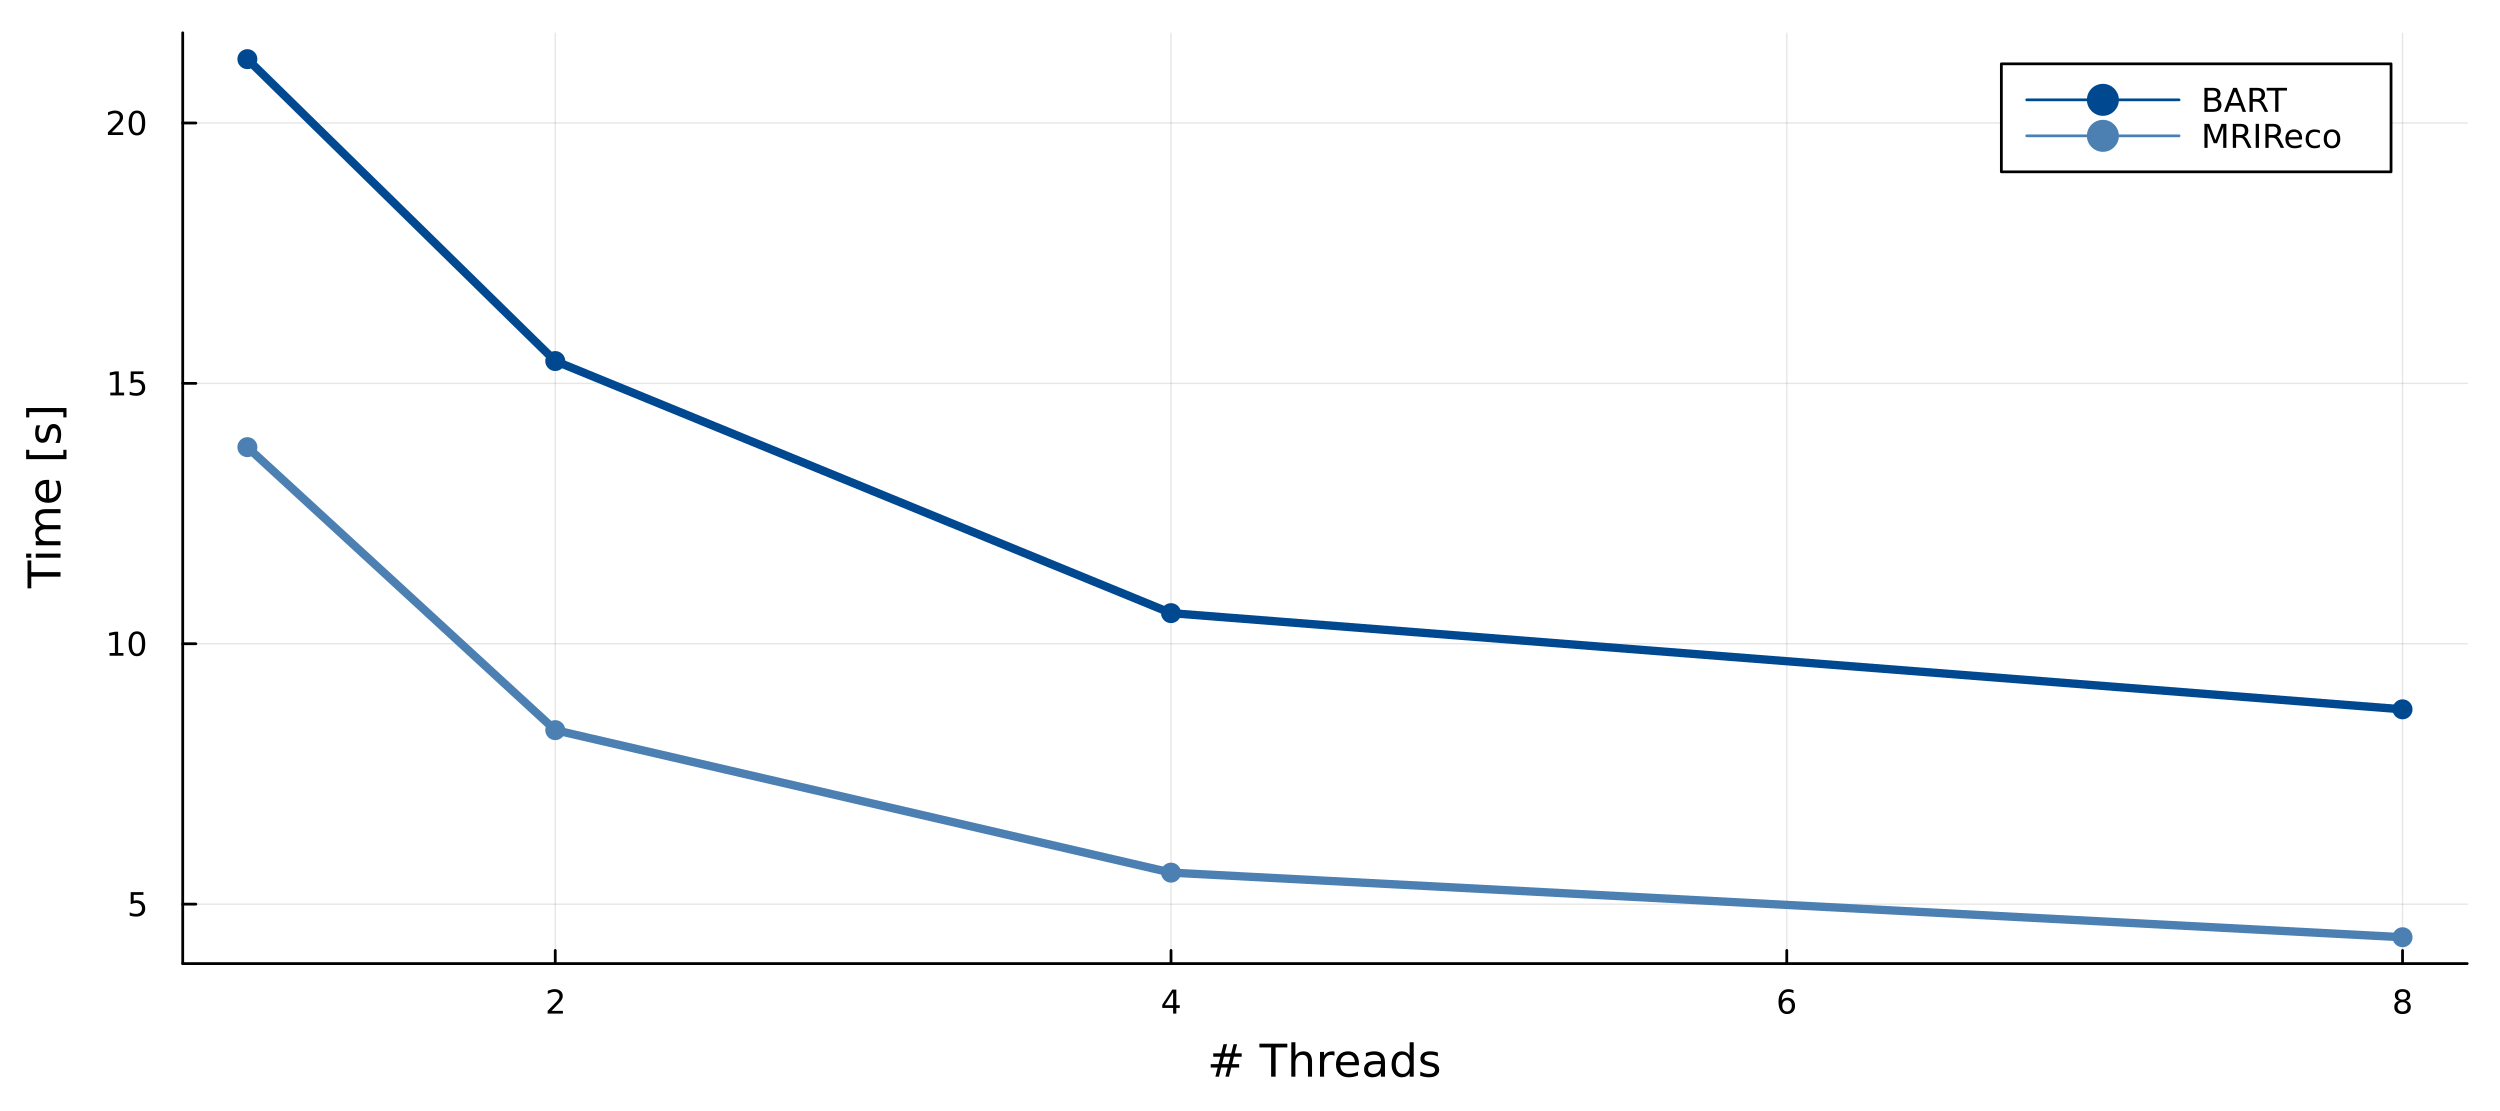 <?xml version="1.0" encoding="utf-8"?>
<svg xmlns="http://www.w3.org/2000/svg" xmlns:xlink="http://www.w3.org/1999/xlink" width="900" height="400" viewBox="0 0 3600 1600">
<rect x="0" y="0" width="3600" height="1600" fill="#333333" stroke="none"/>
<defs>
  <clipPath id="clip050">
    <rect x="0" y="0" width="3600" height="1600"/>
  </clipPath>
</defs>
<path clip-path="url(#clip050)" d="
M0 1600 L3600 1600 L3600 0 L0 0  Z
  " fill="#ffffff" fill-rule="evenodd" fill-opacity="1"/>
<defs>
  <clipPath id="clip051">
    <rect x="720" y="0" width="2521" height="1600"/>
  </clipPath>
</defs>
<path clip-path="url(#clip050)" d="
M263.116 1387.55 L3552.76 1387.55 L3552.76 47.244 L263.116 47.244  Z
  " fill="#ffffff" fill-rule="evenodd" fill-opacity="1"/>
<defs>
  <clipPath id="clip052">
    <rect x="263" y="47" width="3291" height="1341"/>
  </clipPath>
</defs>
<polyline clip-path="url(#clip052)" style="stroke:#000000; stroke-linecap:round; stroke-linejoin:round; stroke-width:2; stroke-opacity:0.1; fill:none" points="
  799.566,1387.55 799.566,47.244 
  "/>
<polyline clip-path="url(#clip052)" style="stroke:#000000; stroke-linecap:round; stroke-linejoin:round; stroke-width:2; stroke-opacity:0.1; fill:none" points="
  1686.26,1387.55 1686.26,47.244 
  "/>
<polyline clip-path="url(#clip052)" style="stroke:#000000; stroke-linecap:round; stroke-linejoin:round; stroke-width:2; stroke-opacity:0.1; fill:none" points="
  2572.96,1387.55 2572.96,47.244 
  "/>
<polyline clip-path="url(#clip052)" style="stroke:#000000; stroke-linecap:round; stroke-linejoin:round; stroke-width:2; stroke-opacity:0.1; fill:none" points="
  3459.65,1387.55 3459.65,47.244 
  "/>
<polyline clip-path="url(#clip050)" style="stroke:#000000; stroke-linecap:round; stroke-linejoin:round; stroke-width:4; stroke-opacity:1; fill:none" points="
  263.116,1387.55 3552.76,1387.55 
  "/>
<polyline clip-path="url(#clip050)" style="stroke:#000000; stroke-linecap:round; stroke-linejoin:round; stroke-width:4; stroke-opacity:1; fill:none" points="
  799.566,1387.55 799.566,1368.65 
  "/>
<polyline clip-path="url(#clip050)" style="stroke:#000000; stroke-linecap:round; stroke-linejoin:round; stroke-width:4; stroke-opacity:1; fill:none" points="
  1686.26,1387.55 1686.26,1368.65 
  "/>
<polyline clip-path="url(#clip050)" style="stroke:#000000; stroke-linecap:round; stroke-linejoin:round; stroke-width:4; stroke-opacity:1; fill:none" points="
  2572.96,1387.55 2572.96,1368.65 
  "/>
<polyline clip-path="url(#clip050)" style="stroke:#000000; stroke-linecap:round; stroke-linejoin:round; stroke-width:4; stroke-opacity:1; fill:none" points="
  3459.65,1387.55 3459.65,1368.65 
  "/>
<path clip-path="url(#clip050)" d="M794.219 1455.61 L810.539 1455.61 L810.539 1459.55 L788.594 1459.55 L788.594 1455.61 Q791.256 1452.86 795.84 1448.23 Q800.446 1443.58 801.627 1442.23 Q803.872 1439.71 804.752 1437.97 Q805.654 1436.21 805.654 1434.52 Q805.654 1431.77 803.71 1430.03 Q801.789 1428.3 798.687 1428.3 Q796.488 1428.3 794.034 1429.06 Q791.604 1429.83 788.826 1431.38 L788.826 1426.65 Q791.65 1425.52 794.104 1424.94 Q796.557 1424.36 798.594 1424.36 Q803.965 1424.36 807.159 1427.05 Q810.353 1429.73 810.353 1434.22 Q810.353 1436.35 809.543 1438.27 Q808.756 1440.17 806.65 1442.77 Q806.071 1443.44 802.969 1446.65 Q799.867 1449.85 794.219 1455.61 Z" fill="#000000" fill-rule="evenodd" fill-opacity="1" /><path clip-path="url(#clip050)" d="M1689.27 1429.06 L1677.47 1447.51 L1689.27 1447.51 L1689.27 1429.06 M1688.04 1424.99 L1693.92 1424.99 L1693.92 1447.51 L1698.85 1447.51 L1698.85 1451.4 L1693.92 1451.4 L1693.92 1459.55 L1689.27 1459.55 L1689.27 1451.4 L1673.67 1451.4 L1673.67 1446.89 L1688.04 1424.99 Z" fill="#000000" fill-rule="evenodd" fill-opacity="1" /><path clip-path="url(#clip050)" d="M2573.36 1440.4 Q2570.21 1440.4 2568.36 1442.56 Q2566.53 1444.71 2566.53 1448.46 Q2566.53 1452.19 2568.36 1454.36 Q2570.21 1456.52 2573.36 1456.52 Q2576.51 1456.52 2578.34 1454.36 Q2580.19 1452.19 2580.19 1448.46 Q2580.19 1444.71 2578.34 1442.56 Q2576.51 1440.4 2573.36 1440.4 M2582.64 1425.75 L2582.64 1430.01 Q2580.89 1429.18 2579.08 1428.74 Q2577.3 1428.3 2575.54 1428.3 Q2570.91 1428.3 2568.46 1431.42 Q2566.02 1434.55 2565.68 1440.87 Q2567.04 1438.85 2569.1 1437.79 Q2571.16 1436.7 2573.64 1436.7 Q2578.85 1436.7 2581.86 1439.87 Q2584.89 1443.02 2584.89 1448.46 Q2584.89 1453.78 2581.74 1457 Q2578.59 1460.22 2573.36 1460.22 Q2567.37 1460.22 2564.2 1455.64 Q2561.02 1451.03 2561.02 1442.3 Q2561.02 1434.11 2564.91 1429.25 Q2568.8 1424.36 2575.35 1424.36 Q2577.11 1424.36 2578.89 1424.71 Q2580.7 1425.06 2582.64 1425.75 Z" fill="#000000" fill-rule="evenodd" fill-opacity="1" /><path clip-path="url(#clip050)" d="M3459.65 1443.14 Q3456.32 1443.14 3454.4 1444.92 Q3452.5 1446.7 3452.5 1449.83 Q3452.5 1452.95 3454.4 1454.73 Q3456.32 1456.52 3459.65 1456.52 Q3462.99 1456.52 3464.91 1454.73 Q3466.83 1452.93 3466.83 1449.83 Q3466.83 1446.7 3464.91 1444.92 Q3463.01 1443.14 3459.65 1443.14 M3454.98 1441.15 Q3451.97 1440.4 3450.28 1438.34 Q3448.61 1436.28 3448.61 1433.32 Q3448.61 1429.18 3451.55 1426.77 Q3454.51 1424.36 3459.65 1424.36 Q3464.81 1424.36 3467.75 1426.77 Q3470.69 1429.18 3470.69 1433.32 Q3470.69 1436.28 3469 1438.34 Q3467.34 1440.4 3464.35 1441.15 Q3467.73 1441.93 3469.61 1444.22 Q3471.5 1446.52 3471.5 1449.83 Q3471.5 1454.85 3468.43 1457.53 Q3465.37 1460.22 3459.65 1460.22 Q3453.94 1460.22 3450.86 1457.53 Q3447.8 1454.85 3447.8 1449.83 Q3447.8 1446.52 3449.7 1444.22 Q3451.6 1441.93 3454.98 1441.15 M3453.26 1433.76 Q3453.26 1436.45 3454.93 1437.95 Q3456.62 1439.46 3459.65 1439.46 Q3462.66 1439.46 3464.35 1437.95 Q3466.06 1436.45 3466.06 1433.76 Q3466.06 1431.08 3464.35 1429.57 Q3462.66 1428.07 3459.65 1428.07 Q3456.62 1428.07 3454.93 1429.57 Q3453.26 1431.08 3453.26 1433.76 Z" fill="#000000" fill-rule="evenodd" fill-opacity="1" /><path clip-path="url(#clip050)" d="M1771.73 1521.73 L1762.46 1521.73 L1759.79 1532.36 L1769.12 1532.36 L1771.73 1521.73 M1766.95 1503.62 L1763.64 1516.83 L1772.94 1516.83 L1776.28 1503.62 L1781.37 1503.62 L1778.09 1516.83 L1788.02 1516.83 L1788.02 1521.73 L1776.85 1521.73 L1774.24 1532.36 L1784.36 1532.36 L1784.36 1537.23 L1773 1537.23 L1769.69 1550.41 L1764.6 1550.41 L1767.87 1537.23 L1758.55 1537.23 L1755.27 1550.41 L1750.15 1550.41 L1753.46 1537.23 L1743.43 1537.23 L1743.43 1532.36 L1754.63 1532.36 L1757.31 1521.73 L1747.06 1521.73 L1747.06 1516.83 L1758.55 1516.83 L1761.8 1503.62 L1766.95 1503.62 Z" fill="#000000" fill-rule="evenodd" fill-opacity="1" /><path clip-path="url(#clip050)" d="M1813.55 1502.89 L1853.75 1502.89 L1853.75 1508.3 L1836.88 1508.3 L1836.88 1550.41 L1830.42 1550.41 L1830.42 1508.3 L1813.55 1508.3 L1813.55 1502.89 Z" fill="#000000" fill-rule="evenodd" fill-opacity="1" /><path clip-path="url(#clip050)" d="M1889.33 1528.9 L1889.33 1550.41 L1883.48 1550.41 L1883.48 1529.09 Q1883.48 1524.03 1881.5 1521.51 Q1879.53 1519 1875.58 1519 Q1870.84 1519 1868.1 1522.02 Q1865.37 1525.04 1865.37 1530.26 L1865.37 1550.41 L1859.48 1550.41 L1859.48 1500.89 L1865.37 1500.89 L1865.37 1520.3 Q1867.47 1517.09 1870.3 1515.5 Q1873.16 1513.9 1876.89 1513.9 Q1883.03 1513.9 1886.18 1517.72 Q1889.33 1521.51 1889.33 1528.9 Z" fill="#000000" fill-rule="evenodd" fill-opacity="1" /><path clip-path="url(#clip050)" d="M1921.67 1520.24 Q1920.68 1519.67 1919.51 1519.41 Q1918.36 1519.12 1916.96 1519.12 Q1911.99 1519.12 1909.32 1522.37 Q1906.68 1525.59 1906.68 1531.63 L1906.68 1550.41 L1900.79 1550.41 L1900.79 1514.76 L1906.68 1514.76 L1906.68 1520.3 Q1908.52 1517.06 1911.48 1515.5 Q1914.44 1513.9 1918.68 1513.9 Q1919.28 1513.9 1920.01 1514 Q1920.75 1514.06 1921.64 1514.22 L1921.67 1520.24 Z" fill="#000000" fill-rule="evenodd" fill-opacity="1" /><path clip-path="url(#clip050)" d="M1956.87 1531.12 L1956.87 1533.99 L1929.95 1533.99 Q1930.33 1540.04 1933.57 1543.22 Q1936.85 1546.37 1942.68 1546.37 Q1946.05 1546.37 1949.2 1545.54 Q1952.38 1544.71 1955.5 1543.06 L1955.5 1548.6 Q1952.35 1549.93 1949.04 1550.63 Q1945.73 1551.33 1942.33 1551.33 Q1933.8 1551.33 1928.8 1546.37 Q1923.83 1541.4 1923.83 1532.94 Q1923.83 1524.19 1928.54 1519.06 Q1933.29 1513.9 1941.31 1513.9 Q1948.5 1513.9 1952.67 1518.55 Q1956.87 1523.17 1956.87 1531.12 M1951.02 1529.4 Q1950.95 1524.6 1948.31 1521.73 Q1945.7 1518.87 1941.37 1518.87 Q1936.47 1518.87 1933.51 1521.64 Q1930.58 1524.41 1930.14 1529.44 L1951.02 1529.4 Z" fill="#000000" fill-rule="evenodd" fill-opacity="1" /><path clip-path="url(#clip050)" d="M1982.69 1532.49 Q1975.59 1532.49 1972.85 1534.12 Q1970.11 1535.74 1970.11 1539.65 Q1970.11 1542.77 1972.15 1544.62 Q1974.22 1546.43 1977.75 1546.43 Q1982.62 1546.43 1985.55 1543 Q1988.51 1539.53 1988.51 1533.8 L1988.51 1532.49 L1982.69 1532.49 M1994.37 1530.07 L1994.37 1550.41 L1988.51 1550.41 L1988.51 1545 Q1986.5 1548.25 1983.51 1549.81 Q1980.52 1551.33 1976.19 1551.33 Q1970.72 1551.33 1967.47 1548.28 Q1964.26 1545.19 1964.26 1540.04 Q1964.26 1534.02 1968.27 1530.96 Q1972.31 1527.91 1980.3 1527.91 L1988.51 1527.91 L1988.51 1527.34 Q1988.51 1523.29 1985.84 1521.1 Q1983.19 1518.87 1978.39 1518.87 Q1975.33 1518.87 1972.44 1519.6 Q1969.54 1520.33 1966.87 1521.8 L1966.87 1516.39 Q1970.08 1515.15 1973.1 1514.54 Q1976.13 1513.9 1978.99 1513.9 Q1986.73 1513.9 1990.55 1517.91 Q1994.37 1521.93 1994.37 1530.07 Z" fill="#000000" fill-rule="evenodd" fill-opacity="1" /><path clip-path="url(#clip050)" d="M2029.89 1520.17 L2029.89 1500.89 L2035.74 1500.89 L2035.74 1550.41 L2029.89 1550.41 L2029.89 1545.06 Q2028.04 1548.25 2025.21 1549.81 Q2022.41 1551.33 2018.46 1551.33 Q2012 1551.33 2007.93 1546.18 Q2003.88 1541.02 2003.88 1532.62 Q2003.88 1524.22 2007.93 1519.06 Q2012 1513.9 2018.46 1513.9 Q2022.41 1513.9 2025.21 1515.46 Q2028.04 1516.99 2029.89 1520.17 M2009.93 1532.62 Q2009.93 1539.08 2012.57 1542.77 Q2015.25 1546.43 2019.89 1546.43 Q2024.54 1546.43 2027.21 1542.77 Q2029.89 1539.08 2029.89 1532.62 Q2029.89 1526.16 2027.21 1522.5 Q2024.54 1518.81 2019.89 1518.81 Q2015.25 1518.81 2012.57 1522.5 Q2009.93 1526.16 2009.93 1532.62 Z" fill="#000000" fill-rule="evenodd" fill-opacity="1" /><path clip-path="url(#clip050)" d="M2070.53 1515.81 L2070.53 1521.35 Q2068.05 1520.08 2065.38 1519.44 Q2062.7 1518.81 2059.84 1518.81 Q2055.48 1518.81 2053.28 1520.14 Q2051.12 1521.48 2051.12 1524.15 Q2051.12 1526.19 2052.68 1527.37 Q2054.24 1528.51 2058.95 1529.56 L2060.95 1530.01 Q2067.19 1531.35 2069.8 1533.8 Q2072.44 1536.22 2072.44 1540.58 Q2072.44 1545.54 2068.49 1548.44 Q2064.58 1551.33 2057.7 1551.33 Q2054.84 1551.33 2051.72 1550.76 Q2048.63 1550.22 2045.2 1549.11 L2045.2 1543.06 Q2048.44 1544.75 2051.59 1545.61 Q2054.74 1546.43 2057.83 1546.43 Q2061.97 1546.43 2064.2 1545.03 Q2066.43 1543.6 2066.43 1541.02 Q2066.43 1538.64 2064.8 1537.36 Q2063.21 1536.09 2057.77 1534.91 L2055.73 1534.43 Q2050.29 1533.29 2047.87 1530.93 Q2045.45 1528.55 2045.45 1524.41 Q2045.45 1519.38 2049.02 1516.64 Q2052.58 1513.9 2059.14 1513.9 Q2062.38 1513.9 2065.25 1514.38 Q2068.11 1514.86 2070.53 1515.81 Z" fill="#000000" fill-rule="evenodd" fill-opacity="1" /><polyline clip-path="url(#clip052)" style="stroke:#000000; stroke-linecap:round; stroke-linejoin:round; stroke-width:2; stroke-opacity:0.1; fill:none" points="
  263.116,1301.96 3552.76,1301.96 
  "/>
<polyline clip-path="url(#clip052)" style="stroke:#000000; stroke-linecap:round; stroke-linejoin:round; stroke-width:2; stroke-opacity:0.1; fill:none" points="
  263.116,927.004 3552.76,927.004 
  "/>
<polyline clip-path="url(#clip052)" style="stroke:#000000; stroke-linecap:round; stroke-linejoin:round; stroke-width:2; stroke-opacity:0.1; fill:none" points="
  263.116,552.046 3552.76,552.046 
  "/>
<polyline clip-path="url(#clip052)" style="stroke:#000000; stroke-linecap:round; stroke-linejoin:round; stroke-width:2; stroke-opacity:0.1; fill:none" points="
  263.116,177.088 3552.76,177.088 
  "/>
<polyline clip-path="url(#clip050)" style="stroke:#000000; stroke-linecap:round; stroke-linejoin:round; stroke-width:4; stroke-opacity:1; fill:none" points="
  263.116,1387.55 263.116,47.244 
  "/>
<polyline clip-path="url(#clip050)" style="stroke:#000000; stroke-linecap:round; stroke-linejoin:round; stroke-width:4; stroke-opacity:1; fill:none" points="
  263.116,1301.96 282.013,1301.96 
  "/>
<polyline clip-path="url(#clip050)" style="stroke:#000000; stroke-linecap:round; stroke-linejoin:round; stroke-width:4; stroke-opacity:1; fill:none" points="
  263.116,927.004 282.013,927.004 
  "/>
<polyline clip-path="url(#clip050)" style="stroke:#000000; stroke-linecap:round; stroke-linejoin:round; stroke-width:4; stroke-opacity:1; fill:none" points="
  263.116,552.046 282.013,552.046 
  "/>
<polyline clip-path="url(#clip050)" style="stroke:#000000; stroke-linecap:round; stroke-linejoin:round; stroke-width:4; stroke-opacity:1; fill:none" points="
  263.116,177.088 282.013,177.088 
  "/>
<path clip-path="url(#clip050)" d="M188.213 1284.68 L206.569 1284.68 L206.569 1288.62 L192.495 1288.62 L192.495 1297.09 Q193.514 1296.74 194.532 1296.58 Q195.551 1296.39 196.569 1296.39 Q202.356 1296.39 205.736 1299.57 Q209.116 1302.74 209.116 1308.15 Q209.116 1313.73 205.643 1316.83 Q202.171 1319.91 195.852 1319.91 Q193.676 1319.91 191.407 1319.54 Q189.162 1319.17 186.755 1318.43 L186.755 1313.73 Q188.838 1314.87 191.06 1315.42 Q193.282 1315.98 195.759 1315.98 Q199.764 1315.98 202.102 1313.87 Q204.44 1311.77 204.44 1308.15 Q204.44 1304.54 202.102 1302.44 Q199.764 1300.33 195.759 1300.33 Q193.884 1300.33 192.009 1300.75 Q190.157 1301.16 188.213 1302.04 L188.213 1284.68 Z" fill="#000000" fill-rule="evenodd" fill-opacity="1" /><path clip-path="url(#clip050)" d="M157.82 940.349 L165.459 940.349 L165.459 913.983 L157.148 915.65 L157.148 911.391 L165.412 909.724 L170.088 909.724 L170.088 940.349 L177.727 940.349 L177.727 944.284 L157.82 944.284 L157.82 940.349 Z" fill="#000000" fill-rule="evenodd" fill-opacity="1" /><path clip-path="url(#clip050)" d="M197.171 912.803 Q193.56 912.803 191.732 916.368 Q189.926 919.909 189.926 927.039 Q189.926 934.145 191.732 937.71 Q193.56 941.252 197.171 941.252 Q200.806 941.252 202.611 937.71 Q204.44 934.145 204.44 927.039 Q204.44 919.909 202.611 916.368 Q200.806 912.803 197.171 912.803 M197.171 909.099 Q202.981 909.099 206.037 913.705 Q209.116 918.289 209.116 927.039 Q209.116 935.766 206.037 940.372 Q202.981 944.955 197.171 944.955 Q191.361 944.955 188.282 940.372 Q185.227 935.766 185.227 927.039 Q185.227 918.289 188.282 913.705 Q191.361 909.099 197.171 909.099 Z" fill="#000000" fill-rule="evenodd" fill-opacity="1" /><path clip-path="url(#clip050)" d="M158.815 565.391 L166.454 565.391 L166.454 539.025 L158.144 540.692 L158.144 536.433 L166.408 534.766 L171.083 534.766 L171.083 565.391 L178.722 565.391 L178.722 569.326 L158.815 569.326 L158.815 565.391 Z" fill="#000000" fill-rule="evenodd" fill-opacity="1" /><path clip-path="url(#clip050)" d="M188.213 534.766 L206.569 534.766 L206.569 538.701 L192.495 538.701 L192.495 547.173 Q193.514 546.826 194.532 546.664 Q195.551 546.479 196.569 546.479 Q202.356 546.479 205.736 549.65 Q209.116 552.821 209.116 558.238 Q209.116 563.817 205.643 566.919 Q202.171 569.997 195.852 569.997 Q193.676 569.997 191.407 569.627 Q189.162 569.257 186.755 568.516 L186.755 563.817 Q188.838 564.951 191.06 565.507 Q193.282 566.062 195.759 566.062 Q199.764 566.062 202.102 563.956 Q204.44 561.849 204.44 558.238 Q204.44 554.627 202.102 552.521 Q199.764 550.414 195.759 550.414 Q193.884 550.414 192.009 550.831 Q190.157 551.247 188.213 552.127 L188.213 534.766 Z" fill="#000000" fill-rule="evenodd" fill-opacity="1" /><path clip-path="url(#clip050)" d="M161.037 190.433 L177.357 190.433 L177.357 194.368 L155.412 194.368 L155.412 190.433 Q158.074 187.678 162.658 183.049 Q167.264 178.396 168.445 177.053 Q170.69 174.53 171.57 172.794 Q172.472 171.035 172.472 169.345 Q172.472 166.59 170.528 164.854 Q168.607 163.118 165.505 163.118 Q163.306 163.118 160.852 163.882 Q158.422 164.646 155.644 166.197 L155.644 161.475 Q158.468 160.34 160.922 159.762 Q163.375 159.183 165.412 159.183 Q170.783 159.183 173.977 161.868 Q177.171 164.553 177.171 169.044 Q177.171 171.174 176.361 173.095 Q175.574 174.993 173.468 177.586 Q172.889 178.257 169.787 181.475 Q166.685 184.669 161.037 190.433 Z" fill="#000000" fill-rule="evenodd" fill-opacity="1" /><path clip-path="url(#clip050)" d="M197.171 162.887 Q193.56 162.887 191.732 166.452 Q189.926 169.993 189.926 177.123 Q189.926 184.229 191.732 187.794 Q193.56 191.336 197.171 191.336 Q200.806 191.336 202.611 187.794 Q204.44 184.229 204.44 177.123 Q204.44 169.993 202.611 166.452 Q200.806 162.887 197.171 162.887 M197.171 159.183 Q202.981 159.183 206.037 163.79 Q209.116 168.373 209.116 177.123 Q209.116 185.85 206.037 190.456 Q202.981 195.039 197.171 195.039 Q191.361 195.039 188.282 190.456 Q185.227 185.85 185.227 177.123 Q185.227 168.373 188.282 163.79 Q191.361 159.183 197.171 159.183 Z" fill="#000000" fill-rule="evenodd" fill-opacity="1" /><path clip-path="url(#clip050)" d="M39.636 847.224 L39.636 807.025 L45.047 807.025 L45.047 823.894 L87.156 823.894 L87.156 830.355 L45.047 830.355 L45.047 847.224 L39.636 847.224 Z" fill="#000000" fill-rule="evenodd" fill-opacity="1" /><path clip-path="url(#clip050)" d="M51.508 803.078 L51.508 797.222 L87.156 797.222 L87.156 803.078 L51.508 803.078 M37.631 803.078 L37.631 797.222 L45.047 797.222 L45.047 803.078 L37.631 803.078 Z" fill="#000000" fill-rule="evenodd" fill-opacity="1" /><path clip-path="url(#clip050)" d="M58.352 757.213 Q54.405 755.017 52.527 751.962 Q50.649 748.906 50.649 744.768 Q50.649 739.198 54.564 736.175 Q58.447 733.151 65.64 733.151 L87.156 733.151 L87.156 739.039 L65.831 739.039 Q60.707 739.039 58.224 740.854 Q55.742 742.668 55.742 746.392 Q55.742 750.943 58.765 753.585 Q61.789 756.227 67.009 756.227 L87.156 756.227 L87.156 762.115 L65.831 762.115 Q60.675 762.115 58.224 763.929 Q55.742 765.743 55.742 769.531 Q55.742 774.019 58.797 776.661 Q61.821 779.302 67.009 779.302 L87.156 779.302 L87.156 785.191 L51.508 785.191 L51.508 779.302 L57.047 779.302 Q53.768 777.297 52.209 774.496 Q50.649 771.695 50.649 767.844 Q50.649 763.961 52.622 761.256 Q54.596 758.518 58.352 757.213 Z" fill="#000000" fill-rule="evenodd" fill-opacity="1" /><path clip-path="url(#clip050)" d="M67.868 690.978 L70.733 690.978 L70.733 717.905 Q76.78 717.523 79.963 714.277 Q83.114 710.998 83.114 705.174 Q83.114 701.8 82.287 698.649 Q81.459 695.466 79.804 692.347 L85.342 692.347 Q86.679 695.498 87.379 698.808 Q88.079 702.118 88.079 705.524 Q88.079 714.054 83.114 719.051 Q78.149 724.016 69.682 724.016 Q60.93 724.016 55.805 719.306 Q50.649 714.563 50.649 706.542 Q50.649 699.349 55.296 695.18 Q59.911 690.978 67.868 690.978 M66.15 696.835 Q61.343 696.898 58.479 699.54 Q55.614 702.15 55.614 706.479 Q55.614 711.38 58.383 714.34 Q61.152 717.269 66.181 717.714 L66.15 696.835 Z" fill="#000000" fill-rule="evenodd" fill-opacity="1" /><path clip-path="url(#clip050)" d="M37.631 661.187 L37.631 647.691 L42.183 647.691 L42.183 655.33 L91.198 655.33 L91.198 647.691 L95.75 647.691 L95.75 661.187 L37.631 661.187 Z" fill="#000000" fill-rule="evenodd" fill-opacity="1" /><path clip-path="url(#clip050)" d="M52.559 612.489 L58.097 612.489 Q56.824 614.972 56.187 617.645 Q55.551 620.319 55.551 623.183 Q55.551 627.544 56.887 629.74 Q58.224 631.904 60.898 631.904 Q62.935 631.904 64.112 630.345 Q65.258 628.785 66.309 624.075 L66.754 622.069 Q68.091 615.831 70.542 613.221 Q72.961 610.579 77.321 610.579 Q82.287 610.579 85.183 614.526 Q88.079 618.441 88.079 625.316 Q88.079 628.181 87.506 631.3 Q86.965 634.387 85.851 637.825 L79.804 637.825 Q81.491 634.578 82.35 631.427 Q83.178 628.276 83.178 625.189 Q83.178 621.051 81.777 618.823 Q80.345 616.595 77.767 616.595 Q75.38 616.595 74.107 618.218 Q72.833 619.81 71.656 625.252 L71.178 627.289 Q70.032 632.732 67.677 635.151 Q65.29 637.57 61.152 637.57 Q56.123 637.57 53.386 634.005 Q50.649 630.44 50.649 623.884 Q50.649 620.637 51.126 617.773 Q51.604 614.908 52.559 612.489 Z" fill="#000000" fill-rule="evenodd" fill-opacity="1" /><path clip-path="url(#clip050)" d="M37.631 587.567 L95.75 587.567 L95.75 601.063 L91.198 601.063 L91.198 593.456 L42.183 593.456 L42.183 601.063 L37.631 601.063 L37.631 587.567 Z" fill="#000000" fill-rule="evenodd" fill-opacity="1" /><polyline clip-path="url(#clip052)" style="stroke:#004991; stroke-linecap:round; stroke-linejoin:round; stroke-width:12; stroke-opacity:1; fill:none" points="
  356.219,85.177 799.566,519.894 1686.26,882.922 3459.65,1021.45 
  "/>
<circle clip-path="url(#clip052)" cx="356.219" cy="85.177" r="14.4" fill="#004991" fill-rule="evenodd" fill-opacity="1" stroke="none"/>
<circle clip-path="url(#clip052)" cx="799.566" cy="519.894" r="14.4" fill="#004991" fill-rule="evenodd" fill-opacity="1" stroke="none"/>
<circle clip-path="url(#clip052)" cx="1686.26" cy="882.922" r="14.4" fill="#004991" fill-rule="evenodd" fill-opacity="1" stroke="none"/>
<circle clip-path="url(#clip052)" cx="3459.65" cy="1021.45" r="14.4" fill="#004991" fill-rule="evenodd" fill-opacity="1" stroke="none"/>
<polyline clip-path="url(#clip052)" style="stroke:#4c7fb2; stroke-linecap:round; stroke-linejoin:round; stroke-width:12; stroke-opacity:1; fill:none" points="
  356.219,643.908 799.566,1051.41 1686.26,1256.61 3459.65,1349.61 
  "/>
<circle clip-path="url(#clip052)" cx="356.219" cy="643.908" r="14.4" fill="#4c7fb2" fill-rule="evenodd" fill-opacity="1" stroke="none"/>
<circle clip-path="url(#clip052)" cx="799.566" cy="1051.41" r="14.4" fill="#4c7fb2" fill-rule="evenodd" fill-opacity="1" stroke="none"/>
<circle clip-path="url(#clip052)" cx="1686.26" cy="1256.61" r="14.4" fill="#4c7fb2" fill-rule="evenodd" fill-opacity="1" stroke="none"/>
<circle clip-path="url(#clip052)" cx="3459.65" cy="1349.61" r="14.4" fill="#4c7fb2" fill-rule="evenodd" fill-opacity="1" stroke="none"/>
<path clip-path="url(#clip050)" d="
M2881.96 247.441 L3443.1 247.441 L3443.1 91.921 L2881.96 91.921  Z
  " fill="#ffffff" fill-rule="evenodd" fill-opacity="1"/>
<polyline clip-path="url(#clip050)" style="stroke:#000000; stroke-linecap:round; stroke-linejoin:round; stroke-width:4; stroke-opacity:1; fill:none" points="
  2881.96,247.441 3443.1,247.441 3443.1,91.921 2881.96,91.921 2881.96,247.441 
  "/>
<polyline clip-path="url(#clip050)" style="stroke:#004991; stroke-linecap:round; stroke-linejoin:round; stroke-width:4; stroke-opacity:1; fill:none" points="
  2918.51,143.761 3137.82,143.761 
  "/>
<circle clip-path="url(#clip050)" cx="3028.17" cy="143.761" r="23.04" fill="#004991" fill-rule="evenodd" fill-opacity="1" stroke="none"/>
<path clip-path="url(#clip050)" d="M3179.05 144.536 L3179.05 157.198 L3186.55 157.198 Q3190.32 157.198 3192.13 155.647 Q3193.96 154.073 3193.96 150.856 Q3193.96 147.615 3192.13 146.087 Q3190.32 144.536 3186.55 144.536 L3179.05 144.536 M3179.05 130.323 L3179.05 140.74 L3185.97 140.74 Q3189.4 140.74 3191.06 139.467 Q3192.75 138.171 3192.75 135.532 Q3192.75 132.916 3191.06 131.62 Q3189.4 130.323 3185.97 130.323 L3179.05 130.323 M3174.37 126.481 L3186.32 126.481 Q3191.67 126.481 3194.56 128.703 Q3197.45 130.925 3197.45 135.023 Q3197.45 138.194 3195.97 140.069 Q3194.49 141.944 3191.62 142.407 Q3195.07 143.147 3196.97 145.509 Q3198.89 147.847 3198.89 151.365 Q3198.89 155.995 3195.74 158.518 Q3192.59 161.041 3186.78 161.041 L3174.37 161.041 L3174.37 126.481 Z" fill="#000000" fill-rule="evenodd" fill-opacity="1" /><path clip-path="url(#clip050)" d="M3218.45 131.087 L3212.11 148.286 L3224.81 148.286 L3218.45 131.087 M3215.81 126.481 L3221.11 126.481 L3234.28 161.041 L3229.42 161.041 L3226.27 152.175 L3210.69 152.175 L3207.55 161.041 L3202.61 161.041 L3215.81 126.481 Z" fill="#000000" fill-rule="evenodd" fill-opacity="1" /><path clip-path="url(#clip050)" d="M3255.72 144.837 Q3257.22 145.347 3258.63 147.013 Q3260.07 148.68 3261.5 151.596 L3266.25 161.041 L3261.23 161.041 L3256.8 152.175 Q3255.09 148.703 3253.47 147.569 Q3251.87 146.434 3249.1 146.434 L3244 146.434 L3244 161.041 L3239.33 161.041 L3239.33 126.481 L3249.88 126.481 Q3255.81 126.481 3258.73 128.958 Q3261.64 131.435 3261.64 136.435 Q3261.64 139.698 3260.11 141.851 Q3258.61 144.004 3255.72 144.837 M3244 130.323 L3244 142.592 L3249.88 142.592 Q3253.26 142.592 3254.98 141.041 Q3256.71 139.467 3256.71 136.435 Q3256.71 133.402 3254.98 131.874 Q3253.26 130.323 3249.88 130.323 L3244 130.323 Z" fill="#000000" fill-rule="evenodd" fill-opacity="1" /><path clip-path="url(#clip050)" d="M3264.03 126.481 L3293.26 126.481 L3293.26 130.416 L3280.99 130.416 L3280.99 161.041 L3276.29 161.041 L3276.29 130.416 L3264.03 130.416 L3264.03 126.481 Z" fill="#000000" fill-rule="evenodd" fill-opacity="1" /><polyline clip-path="url(#clip050)" style="stroke:#4c7fb2; stroke-linecap:round; stroke-linejoin:round; stroke-width:4; stroke-opacity:1; fill:none" points="
  2918.51,195.601 3137.82,195.601 
  "/>
<circle clip-path="url(#clip050)" cx="3028.17" cy="195.601" r="23.04" fill="#4c7fb2" fill-rule="evenodd" fill-opacity="1" stroke="none"/>
<path clip-path="url(#clip050)" d="M3174.37 178.321 L3181.34 178.321 L3190.16 201.839 L3199.03 178.321 L3205.99 178.321 L3205.99 212.881 L3201.43 212.881 L3201.43 182.534 L3192.52 206.237 L3187.82 206.237 L3178.91 182.534 L3178.91 212.881 L3174.37 212.881 L3174.37 178.321 Z" fill="#000000" fill-rule="evenodd" fill-opacity="1" /><path clip-path="url(#clip050)" d="M3231.67 196.677 Q3233.17 197.187 3234.58 198.853 Q3236.02 200.52 3237.45 203.436 L3242.2 212.881 L3237.17 212.881 L3232.75 204.015 Q3231.04 200.543 3229.42 199.409 Q3227.82 198.274 3225.05 198.274 L3219.95 198.274 L3219.95 212.881 L3215.28 212.881 L3215.28 178.321 L3225.83 178.321 Q3231.76 178.321 3234.67 180.798 Q3237.59 183.275 3237.59 188.275 Q3237.59 191.538 3236.06 193.691 Q3234.56 195.844 3231.67 196.677 M3219.95 182.163 L3219.95 194.432 L3225.83 194.432 Q3229.21 194.432 3230.92 192.881 Q3232.66 191.307 3232.66 188.275 Q3232.66 185.242 3230.92 183.714 Q3229.21 182.163 3225.83 182.163 L3219.95 182.163 Z" fill="#000000" fill-rule="evenodd" fill-opacity="1" /><path clip-path="url(#clip050)" d="M3248.22 178.321 L3252.89 178.321 L3252.89 212.881 L3248.22 212.881 L3248.22 178.321 Z" fill="#000000" fill-rule="evenodd" fill-opacity="1" /><path clip-path="url(#clip050)" d="M3278.59 196.677 Q3280.09 197.187 3281.5 198.853 Q3282.94 200.52 3284.37 203.436 L3289.12 212.881 L3284.1 212.881 L3279.67 204.015 Q3277.96 200.543 3276.34 199.409 Q3274.74 198.274 3271.97 198.274 L3266.87 198.274 L3266.87 212.881 L3262.2 212.881 L3262.2 178.321 L3272.75 178.321 Q3278.68 178.321 3281.6 180.798 Q3284.51 183.275 3284.51 188.275 Q3284.51 191.538 3282.98 193.691 Q3281.48 195.844 3278.59 196.677 M3266.87 182.163 L3266.87 194.432 L3272.75 194.432 Q3276.13 194.432 3277.85 192.881 Q3279.58 191.307 3279.58 188.275 Q3279.58 185.242 3277.85 183.714 Q3276.13 182.163 3272.75 182.163 L3266.87 182.163 Z" fill="#000000" fill-rule="evenodd" fill-opacity="1" /><path clip-path="url(#clip050)" d="M3315 198.853 L3315 200.937 L3295.42 200.937 Q3295.69 205.335 3298.05 207.649 Q3300.44 209.941 3304.67 209.941 Q3307.13 209.941 3309.42 209.339 Q3311.73 208.737 3314 207.534 L3314 211.561 Q3311.71 212.534 3309.3 213.043 Q3306.9 213.552 3304.42 213.552 Q3298.22 213.552 3294.58 209.941 Q3290.97 206.33 3290.97 200.173 Q3290.97 193.807 3294.4 190.08 Q3297.85 186.33 3303.68 186.33 Q3308.91 186.33 3311.94 189.71 Q3315 193.066 3315 198.853 M3310.74 197.603 Q3310.69 194.108 3308.77 192.025 Q3306.87 189.941 3303.73 189.941 Q3300.16 189.941 3298.01 191.955 Q3295.88 193.969 3295.55 197.626 L3310.74 197.603 Z" fill="#000000" fill-rule="evenodd" fill-opacity="1" /><path clip-path="url(#clip050)" d="M3340.65 187.95 L3340.65 191.932 Q3338.84 190.937 3337.01 190.45 Q3335.21 189.941 3333.35 189.941 Q3329.21 189.941 3326.92 192.58 Q3324.63 195.196 3324.63 199.941 Q3324.63 204.686 3326.92 207.325 Q3329.21 209.941 3333.35 209.941 Q3335.21 209.941 3337.01 209.455 Q3338.84 208.946 3340.65 207.95 L3340.65 211.886 Q3338.86 212.719 3336.94 213.136 Q3335.04 213.552 3332.89 213.552 Q3327.04 213.552 3323.59 209.872 Q3320.14 206.191 3320.14 199.941 Q3320.14 193.599 3323.61 189.964 Q3327.1 186.33 3333.17 186.33 Q3335.14 186.33 3337.01 186.747 Q3338.89 187.14 3340.65 187.95 Z" fill="#000000" fill-rule="evenodd" fill-opacity="1" /><path clip-path="url(#clip050)" d="M3358.1 189.941 Q3354.67 189.941 3352.68 192.626 Q3350.69 195.288 3350.69 199.941 Q3350.69 204.594 3352.66 207.279 Q3354.65 209.941 3358.1 209.941 Q3361.5 209.941 3363.49 207.256 Q3365.48 204.571 3365.48 199.941 Q3365.48 195.335 3363.49 192.65 Q3361.5 189.941 3358.1 189.941 M3358.1 186.33 Q3363.66 186.33 3366.83 189.941 Q3370 193.552 3370 199.941 Q3370 206.307 3366.83 209.941 Q3363.66 213.552 3358.1 213.552 Q3352.52 213.552 3349.35 209.941 Q3346.2 206.307 3346.2 199.941 Q3346.2 193.552 3349.35 189.941 Q3352.52 186.33 3358.1 186.33 Z" fill="#000000" fill-rule="evenodd" fill-opacity="1" /></svg>
